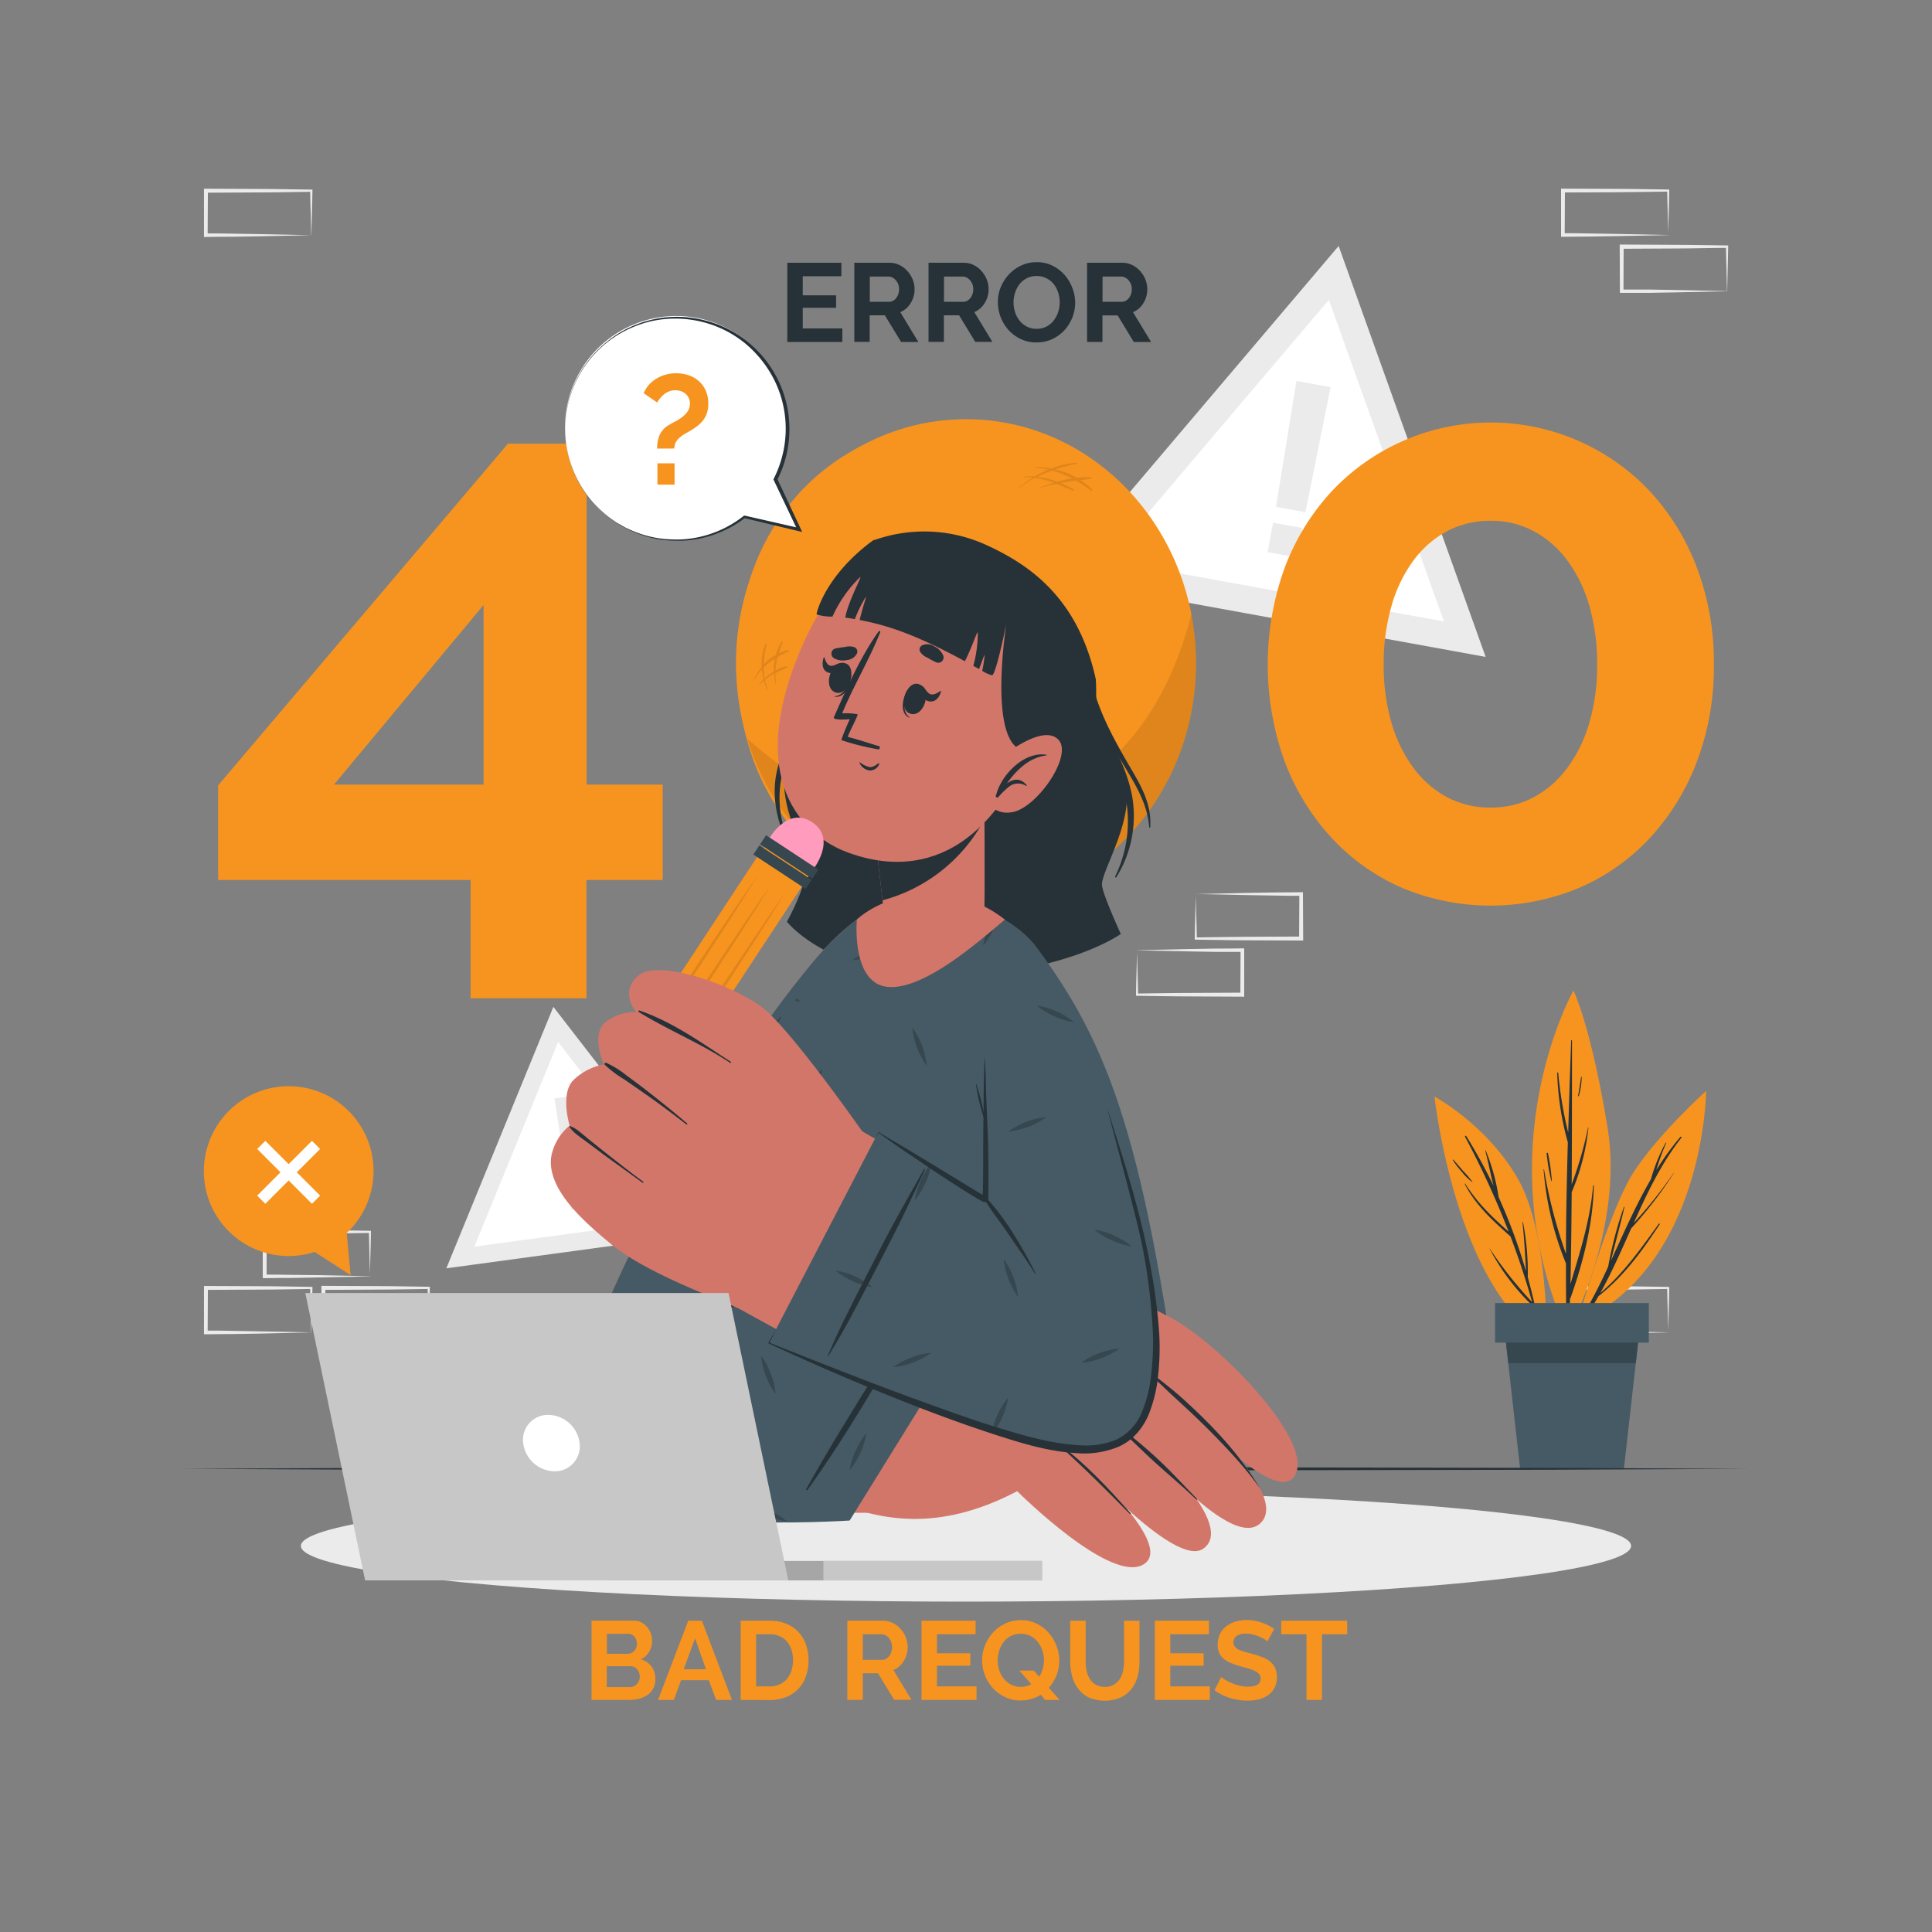 <svg xmlns="http://www.w3.org/2000/svg" viewBox="0 0 500 500"><rect x="0" y="0" width="500" height="500" fill="#808080" stroke="none"/><g id="freepik--background-complete--inject-77"><path d="M95.6,324.51c0-1.92-.11-3.82-.13-5.7l.28.28c-4.54.05-9.09.16-13.63.17l-13.63.06.51-.51,0,11.52-.46-.46c2.24,0,4.48,0,6.74.06L82,330l13.75.29Zm-13.36,6.1-6.86.12c-2.29,0-4.59,0-6.89.06H68v-.46L68,318.81v-.52h.52l13.63.07c4.54,0,9.09.11,13.63.17H96v.28c0,1.95-.09,3.9-.13,5.82l-.15,5.7Z" style="fill:#ebebeb"></path><path d="M80.4,339c-.05-1.92-.12-3.81-.14-5.7l.28.28c-4.54.06-9.08.17-13.63.17l-13.63.07.52-.52-.06,11.52-.46-.46c2.25,0,4.49,0,6.74.06l6.77.12,13.75.28ZM67,345.14l-6.86.11c-2.29.05-4.59,0-6.89.06h-.46v-.47l0-11.52v-.51h.52l13.63.06c4.55,0,9.09.12,13.63.17h.29v.27c0,2-.09,3.9-.13,5.82l-.15,5.7Z" style="fill:#ebebeb"></path><path d="M110.81,339c0-1.92-.12-3.81-.14-5.7l.29.28c-4.55.06-9.09.17-13.63.17l-13.63.07.51-.52-.06,11.52-.45-.46c2.24,0,4.48,0,6.73.06l6.78.12,13.75.28Zm-13.37,6.11-6.85.11c-2.29.05-4.6,0-6.89.06h-.46v-.47l-.06-11.52v-.51h.52l13.63.06c4.54,0,9.08.12,13.63.17h.28v.27c0,2-.09,3.9-.14,5.82l-.14,5.7Z" style="fill:#ebebeb"></path><path d="M431.6,339c-.05-1.92-.12-3.81-.14-5.7l.28.28c-4.54.06-9.08.17-13.63.17l-13.63.07.52-.52-.06,11.52-.46-.46c2.25,0,4.49,0,6.74.06l6.78.12,13.74.28Zm-13.37,6.11-6.85.11c-2.3.05-4.6,0-6.9.06H404v-.47L404,333.33v-.51h.51l13.63.06c4.55,0,9.09.12,13.63.17H432v.27c0,2-.09,3.9-.14,5.82l-.15,5.7Z" style="fill:#ebebeb"></path><path d="M431.6,55c-.05-1.92-.12-3.81-.14-5.7l.28.28c-4.54.05-9.08.16-13.63.17l-13.63.06.52-.51-.06,11.52-.46-.46c2.25,0,4.49,0,6.74.06l6.78.11,13.74.29Zm-13.37,6.11-6.85.11c-2.3.05-4.6,0-6.9.06H404v-.46L404,49.34v-.52h.51l13.63.06c4.55,0,9.09.12,13.63.17H432v.28c0,1.95-.09,3.9-.14,5.82l-.15,5.7Z" style="fill:#ebebeb"></path><path d="M446.81,69.56c-.05-1.91-.12-3.81-.14-5.69l.28.28c-4.54,0-9.09.16-13.63.16l-13.63.07.51-.51-.05,11.51-.46-.45c2.25,0,4.49,0,6.74,0l6.77.12,13.75.28Zm-13.37,6.11-6.86.12c-2.29,0-4.59,0-6.89,0h-.46v-.47l-.05-11.51v-.52h.52l13.63.07c4.54,0,9.09.11,13.63.16h.29v.28c0,1.95-.09,3.89-.13,5.82L447,75.38Z" style="fill:#ebebeb"></path><path d="M80.4,55.05c-.05-1.92-.12-3.81-.14-5.7l.28.28c-4.54.06-9.08.17-13.63.17l-13.63.07.52-.52-.06,11.52-.46-.46c2.25,0,4.49,0,6.74.06l6.77.11,13.75.29ZM67,61.16l-6.86.11c-2.29,0-4.59,0-6.89.06h-.46v-.46l0-11.52v-.51h.52l13.63.06c4.55,0,9.09.12,13.63.17h.29v.28c0,2-.09,3.9-.13,5.82l-.15,5.7Z" style="fill:#ebebeb"></path><path d="M294.4,251.72c.05,1.91.12,3.81.14,5.7l-.28-.29c4.54-.05,9.09-.16,13.63-.16l13.63-.07-.52.52.06-11.52.46.45c-2.25,0-4.49,0-6.74,0l-6.77-.12-13.75-.28Zm13.37-6.11,6.86-.12c2.29,0,4.59,0,6.89-.05H322v.47l0,11.52v.51h-.52l-13.63-.07c-4.54,0-9.09-.11-13.63-.16H294v-.27c0-2,.09-3.9.13-5.83l.15-5.69Z" style="fill:#ebebeb"></path><path d="M309.61,237.19c.05,1.92.12,3.81.14,5.7l-.28-.28c4.54-.05,9.08-.16,13.63-.17l13.63-.06-.52.51.06-11.52.46.46c-2.25,0-4.49,0-6.74-.06l-6.78-.11-13.74-.29ZM323,231.08l6.85-.11c2.29-.05,4.6,0,6.9-.06h.45v.46l.06,11.52v.52h-.51l-13.63-.06c-4.55,0-9.09-.12-13.63-.17h-.29v-.28c0-1.95.09-3.9.14-5.82l.15-5.7Z" style="fill:#ebebeb"></path><polygon points="346.44 63.66 273.36 149.78 384.49 170.01 346.44 63.66" style="fill:#ebebeb"></polygon><polygon points="343.91 77.6 286.7 145.01 373.69 160.84 343.91 77.6" style="fill:#fff"></polygon><polygon points="335.53 98.59 344.35 100.2 337.84 132.56 330.22 131.18 335.53 98.59" style="fill:#ebebeb"></polygon><rect x="328.72" y="135.88" width="7.74" height="7.74" transform="translate(30.4 -57.3) rotate(10.32)" style="fill:#ebebeb"></rect><polygon points="143.21 260.58 115.51 328.24 187.95 318.4 143.21 260.58" style="fill:#ebebeb"></polygon><polygon points="144.44 269.67 122.76 322.63 179.46 314.93 144.44 269.67" style="fill:#fff"></polygon><polygon points="143.5 284.27 149.24 283.49 151.73 304.71 146.76 305.39 143.5 284.27" style="fill:#ebebeb"></polygon><rect x="147.44" y="307.68" width="5.01" height="5.01" transform="translate(-40.38 23) rotate(-7.73)" style="fill:#ebebeb"></rect></g><g id="freepik--Shadow--inject-77"><ellipse cx="250" cy="400.08" rx="172.13" ry="14.42" style="fill:#ebebeb"></ellipse></g><g id="freepik--Plant--inject-77"><path d="M408.16,342.52s8.18-29.33,14.7-39.29,18.69-20.91,18.69-20.91S441.27,327.55,408.16,342.52Z" style="fill:#F7941F"></path><path d="M408.75,342a140,140,0,0,0,7.45-14.21,98.28,98.28,0,0,1,4.06-15.42c0-.1.16-.05.14.05-1.08,4.63-2.34,9.22-3.49,13.84,3.3-7.13,6.43-14.36,10.36-21.11a45.58,45.58,0,0,1,3.79-9.39c.05-.08.19,0,.15.05a59.33,59.33,0,0,0-2.55,7,69.37,69.37,0,0,1,6.21-8.57c.14-.17.43,0,.28.19-5.25,6.71-8.88,14.34-12.33,22.06a118.07,118.07,0,0,0,10.26-12.82,0,0,0,0,1,.07,0,105.41,105.41,0,0,1-11,14.24c-2.52,5.66-5,11.34-8,16.72,6-5.06,10.6-11.62,15.16-17.94a.14.14,0,0,1,.23.15c-4.57,6.94-9.29,13.48-15.86,18.61a72.4,72.4,0,0,1-4.38,6.86A.35.35,0,0,1,408.75,342Z" style="fill:#263238"></path><path d="M405.63,345.17s14.69-27.05,10.42-53.27-8.83-35.56-8.83-35.56S384.13,297.12,405.63,345.17Z" style="fill:#F7941F"></path><path d="M399.6,302.65a127.76,127.76,0,0,0,5.67,21.83c0-9.62.23-19.24.48-28.86A74.44,74.44,0,0,1,403,277.69c0-.18.26-.16.27,0a102.76,102.76,0,0,0,2.58,15.42q.33-11.91.77-23.81c0-.13.21-.13.21,0,0,12.4,0,24.8-.08,37.21A100.26,100.26,0,0,0,411,291.78s.09,0,.09,0a57.7,57.7,0,0,1-4.34,16.76c-.06,7.93-.14,15.86-.32,23.78,2.49-8.43,5.14-16.59,5.86-25.49a.1.1,0,0,1,.19,0c-.2,9.82-2.73,19.79-6,29a.67.67,0,0,1-.16.23c-.08,2.89-.16,5.79-.26,8.69a.32.32,0,0,1-.64,0c-.12-5.93-.16-11.86-.15-17.78a79.84,79.84,0,0,1-5.79-24.35C399.47,302.59,399.59,302.57,399.6,302.65Z" style="fill:#263238"></path><path d="M400.61,298.46a50.87,50.87,0,0,1,1,7.15c0,.08-.12.09-.14,0a50.16,50.16,0,0,1-1.2-7.12C400.26,298.32,400.57,298.28,400.61,298.46Z" style="fill:#263238"></path><path d="M409.2,278.69c0-.08.13-.05.14,0a18.28,18.28,0,0,1-.74,4.93.1.1,0,0,1-.2-.06C408.72,282,408.92,280.32,409.2,278.69Z" style="fill:#263238"></path><path d="M400.27,347.24s.6-28.24-7.5-42.27-21.53-21.18-21.53-21.18S376.66,333.55,400.27,347.24Z" style="fill:#F7941F"></path><path d="M385.51,323.09a105.26,105.26,0,0,0,11,13.89c-1.61-5.77-3.49-11.44-5.6-17-4.54-4-9.05-8.11-11.83-13.56a.07.07,0,1,1,.13-.07c3,4.82,7,8.68,11.22,12.39a219.83,219.83,0,0,0-11.28-24.55.18.18,0,0,1,.31-.18,134.23,134.23,0,0,1,7.07,12.89c-.76-3-1.37-6.11-2.14-9.1,0-.09.09-.12.13,0a51.49,51.49,0,0,1,3.32,12A143.81,143.81,0,0,1,394.93,329c-.21-4.24-.47-8.45-.91-12.67,0-.08.13-.1.14,0a68.56,68.56,0,0,1,1.23,14.22q1.75,6.31,2.94,12.76a.09.09,0,0,1-.18,0c-.44-1.79-.92-3.58-1.41-5.36,0,0-.06,0-.09,0a57.5,57.5,0,0,1-11.18-14.86S385.5,323.06,385.51,323.09Z" style="fill:#263238"></path><path d="M376.13,300.12c.9,1,1.73,2,2.6,3a23.18,23.18,0,0,1,2.33,2.73s0,.08-.06.06a13.83,13.83,0,0,1-2.69-2.66,21.84,21.84,0,0,1-2.31-3C376,300.14,376.07,300.05,376.13,300.12Z" style="fill:#263238"></path><path d="M424.34,343.79l-1,9-3.08,27.36H393.41l-3.08-27.36-1-9h35Z" style="fill:#455a64"></path><path d="M424.34,343.79l-1,9h-33l-1-9h35Z" style="fill:#37474f"></path><rect x="386.93" y="337.23" width="39.79" height="10.25" transform="translate(813.64 684.71) rotate(180)" style="fill:#455a64"></rect></g><g id="freepik--Table--inject-77"><polygon points="452.73 380.13 402.05 380.37 351.36 380.46 250 380.63 148.64 380.46 97.95 380.37 47.27 380.13 97.95 379.88 148.64 379.8 250 379.63 351.36 379.8 402.05 379.89 452.73 380.13" style="fill:#263238"></polygon></g><g id="freepik--Text--inject-77"><path d="M169.6,434.65a4.69,4.69,0,0,1-1.94,3.93,6.77,6.77,0,0,1-2.11,1,9.21,9.21,0,0,1-2.56.35h-9.9v-20.5h11a4.06,4.06,0,0,1,1.94.46,5,5,0,0,1,1.47,1.2,5.82,5.82,0,0,1,.94,1.67,5.7,5.7,0,0,1,.33,1.89,5.59,5.59,0,0,1-.75,2.82,4.61,4.61,0,0,1-2.2,1.95,5.18,5.18,0,0,1,2.79,1.86A5.39,5.39,0,0,1,169.6,434.65Zm-12.53-11.81V428h5.32a2.35,2.35,0,0,0,1.71-.69,2.52,2.52,0,0,0,.71-1.91,2.64,2.64,0,0,0-.65-1.87,2.12,2.12,0,0,0-1.6-.7Zm8.52,11.06a2.91,2.91,0,0,0-.19-1,2.8,2.8,0,0,0-.5-.88,2.26,2.26,0,0,0-.75-.59,2.05,2.05,0,0,0-1-.22h-6.12v5.4H163a2.7,2.7,0,0,0,1-.2,2.37,2.37,0,0,0,.82-.57,2.71,2.71,0,0,0,.75-1.89Z" style="fill:#F7941F"></path><path d="M178.12,419.44h3.52l7.8,20.5h-4.1l-1.91-5.11h-7.16l-1.87,5.11h-4.1ZM182.71,432,179.88,424,176.94,432Z" style="fill:#F7941F"></path><path d="M191.69,439.94v-20.5h7.45a11.07,11.07,0,0,1,4.4.81,8.78,8.78,0,0,1,5.07,5.44,12.28,12.28,0,0,1,.64,4,12,12,0,0,1-.71,4.23,8.9,8.9,0,0,1-2,3.23,9.05,9.05,0,0,1-3.19,2.08,11.26,11.26,0,0,1-4.17.74Zm13.54-10.28a8.77,8.77,0,0,0-.4-2.72,6.3,6.3,0,0,0-1.18-2.13,5.31,5.31,0,0,0-1.93-1.39,6.42,6.42,0,0,0-2.58-.49h-3.46v13.51h3.46a6.17,6.17,0,0,0,2.61-.52,5.34,5.34,0,0,0,1.91-1.42,6.42,6.42,0,0,0,1.17-2.16A8.55,8.55,0,0,0,205.23,429.66Z" style="fill:#F7941F"></path><path d="M219.29,439.94v-20.5h9.07A5.88,5.88,0,0,1,231,420a6.65,6.65,0,0,1,2.07,1.56,7.36,7.36,0,0,1,1.35,2.19,6.55,6.55,0,0,1,.49,2.47,6.87,6.87,0,0,1-1,3.63,5.75,5.75,0,0,1-2.7,2.35l4.68,7.71h-4.48l-4.18-6.87h-3.93v6.87Zm4-10.37h5a2,2,0,0,0,1-.26,2.52,2.52,0,0,0,.82-.71,3.27,3.27,0,0,0,.55-1.05,4.21,4.21,0,0,0,.2-1.3,3.83,3.83,0,0,0-.23-1.33,3.43,3.43,0,0,0-.62-1.05,2.71,2.71,0,0,0-.9-.69,2.2,2.2,0,0,0-1-.25h-4.82Z" style="fill:#F7941F"></path><path d="M252.73,436.44v3.5H238.49v-20.5h14v3.49h-10v4.94h8.63v3.23h-8.63v5.34Z" style="fill:#F7941F"></path><path d="M269.36,438.61a10.22,10.22,0,0,1-2.43,1.08,9.56,9.56,0,0,1-2.77.39,9.25,9.25,0,0,1-4.08-.89,10.28,10.28,0,0,1-3.15-2.34,10.73,10.73,0,0,1-2.76-7.16,10.31,10.31,0,0,1,.77-3.93,10.89,10.89,0,0,1,2.1-3.32,10.22,10.22,0,0,1,3.19-2.3,9.63,9.63,0,0,1,4-.85,9.06,9.06,0,0,1,4.05.91,10.07,10.07,0,0,1,3.14,2.39,11,11,0,0,1,2,3.34,10.64,10.64,0,0,1,.72,3.82,10.31,10.31,0,0,1-.71,3.81,10.54,10.54,0,0,1-2,3.23l2.8,3.15h-3.76Zm-5.17-2.05a5.26,5.26,0,0,0,1.46-.19,5.53,5.53,0,0,0,1.25-.5l-3.11-3.53h3.75l1.42,1.59a8,8,0,0,0,.79-6.81,7.18,7.18,0,0,0-1.19-2.2,5.93,5.93,0,0,0-1.87-1.53,5.83,5.83,0,0,0-5.07,0,5.62,5.62,0,0,0-1.88,1.57,7.24,7.24,0,0,0-1.14,2.21,8.23,8.23,0,0,0,0,5.07,6.77,6.77,0,0,0,1.17,2.19,5.67,5.67,0,0,0,1.87,1.53A5.39,5.39,0,0,0,264.19,436.56Z" style="fill:#F7941F"></path><path d="M285.88,436.56a4.54,4.54,0,0,0,2.38-.58,4.66,4.66,0,0,0,1.56-1.5,6.22,6.22,0,0,0,.83-2.12,11.83,11.83,0,0,0,.25-2.47V419.44h4v10.45a14.87,14.87,0,0,1-.5,4,9.13,9.13,0,0,1-1.59,3.23,7.61,7.61,0,0,1-2.79,2.19,10.64,10.64,0,0,1-8.24,0A7.85,7.85,0,0,1,279,437a8.9,8.9,0,0,1-1.55-3.25,15.19,15.19,0,0,1-.48-3.84V419.44h4v10.45a12.7,12.7,0,0,0,.24,2.5,6.45,6.45,0,0,0,.84,2.12,4.6,4.6,0,0,0,1.55,1.49A4.55,4.55,0,0,0,285.88,436.56Z" style="fill:#F7941F"></path><path d="M313.1,436.44v3.5H298.87v-20.5h14v3.49h-10v4.94h8.63v3.23h-8.63v5.34Z" style="fill:#F7941F"></path><path d="M328,424.81a4.21,4.21,0,0,0-.74-.55,8.62,8.62,0,0,0-1.3-.68,10.77,10.77,0,0,0-1.66-.56,6.91,6.91,0,0,0-1.81-.23,4.13,4.13,0,0,0-2.46.6,2,2,0,0,0-.81,1.71,1.7,1.7,0,0,0,.31,1,2.64,2.64,0,0,0,.88.74,7.17,7.17,0,0,0,1.46.57c.58.18,1.26.36,2,.55q1.5.4,2.73.87a7.5,7.5,0,0,1,2.08,1.15,4.87,4.87,0,0,1,1.31,1.66,5.51,5.51,0,0,1,.46,2.39,5.86,5.86,0,0,1-.62,2.81,5.17,5.17,0,0,1-1.67,1.89,7.24,7.24,0,0,1-2.43,1.06,12.2,12.2,0,0,1-2.87.33,15.47,15.47,0,0,1-4.56-.69,14.19,14.19,0,0,1-4-2l1.76-3.43a5.36,5.36,0,0,0,.94.68,15.55,15.55,0,0,0,1.6.83,12,12,0,0,0,2.05.71,9.37,9.37,0,0,0,2.31.29c2.19,0,3.29-.7,3.29-2.11a1.75,1.75,0,0,0-.38-1.13,3.24,3.24,0,0,0-1.06-.8,10.23,10.23,0,0,0-1.68-.64l-2.19-.63a18,18,0,0,1-2.56-.89,6.58,6.58,0,0,1-1.8-1.12,4.08,4.08,0,0,1-1.09-1.5,5.24,5.24,0,0,1-.36-2,6.44,6.44,0,0,1,.58-2.77,5.57,5.57,0,0,1,1.6-2,7.37,7.37,0,0,1,2.38-1.23,9.86,9.86,0,0,1,2.92-.42,11.45,11.45,0,0,1,4,.68,14.9,14.9,0,0,1,3.17,1.6Z" style="fill:#F7941F"></path><path d="M348.67,422.93h-6.55v17h-4v-17h-6.55v-3.49h17.06Z" style="fill:#F7941F"></path></g><g id="freepik--400-error--inject-77"><path d="M121.79,258.36V227.73H56.45V203.26l75-88.43h20.36v88.22h19.69v24.68H151.77v30.63ZM86.43,203.05h38.71V156.58Z" style="fill:#F7941F"></path><path d="M306.16,172a69.32,69.32,0,0,1-4.36,25,60.5,60.5,0,0,1-12.08,19.74,54.32,54.32,0,0,1-18.35,13,59.39,59.39,0,0,1-46,0,54.47,54.47,0,0,1-18.24-13A60.33,60.33,0,0,1,195.07,197a73.61,73.61,0,0,1,0-50,60.54,60.54,0,0,1,12.08-19.74,56.54,56.54,0,0,1,82.57,0A60.71,60.71,0,0,1,301.8,147,69.41,69.41,0,0,1,306.16,172ZM276,172a53.77,53.77,0,0,0-2-15.11,36.67,36.67,0,0,0-5.7-11.83,26.27,26.27,0,0,0-8.73-7.61,23.29,23.29,0,0,0-11.08-2.67,23.77,23.77,0,0,0-11.3,2.67,26.34,26.34,0,0,0-8.72,7.61,36.69,36.69,0,0,0-5.71,11.83,53.78,53.78,0,0,0-2,15.11,52.72,52.72,0,0,0,2,15,36.9,36.9,0,0,0,5.71,11.72,26.23,26.23,0,0,0,8.72,7.61,23.77,23.77,0,0,0,11.3,2.67,23.29,23.29,0,0,0,11.08-2.67,26.16,26.16,0,0,0,8.73-7.61,36.89,36.89,0,0,0,5.7-11.72A52.71,52.71,0,0,0,276,172Z" style="fill:#F7941F"></path><path d="M443.55,172a69.32,69.32,0,0,1-4.36,25,60.35,60.35,0,0,1-12.09,19.74,54.18,54.18,0,0,1-18.34,13,59.42,59.42,0,0,1-46,0,54.43,54.43,0,0,1-18.23-13A60.35,60.35,0,0,1,332.45,197a73.77,73.77,0,0,1,0-50,60.56,60.56,0,0,1,12.09-19.74,56.52,56.52,0,0,1,82.56,0A60.56,60.56,0,0,1,439.19,147,69.41,69.41,0,0,1,443.55,172Zm-30.21,0a53.78,53.78,0,0,0-2-15.11,36.69,36.69,0,0,0-5.71-11.83,26.34,26.34,0,0,0-8.72-7.61,23.29,23.29,0,0,0-11.08-2.67,23.74,23.74,0,0,0-11.3,2.67,26.37,26.37,0,0,0-8.73,7.61,36.67,36.67,0,0,0-5.7,11.83,53.77,53.77,0,0,0-2,15.11,52.71,52.71,0,0,0,2,15,36.89,36.89,0,0,0,5.7,11.72,26.26,26.26,0,0,0,8.73,7.61,23.74,23.74,0,0,0,11.3,2.67,23.29,23.29,0,0,0,11.08-2.67,26.23,26.23,0,0,0,8.72-7.61A36.9,36.9,0,0,0,411.33,187,52.72,52.72,0,0,0,413.34,172Z" style="fill:#F7941F"></path><path d="M218,85v3.5H203.75V68h14v3.49h-10v4.94h8.63v3.23h-8.63V85Z" style="fill:#263238"></path><path d="M221.1,88.48V68h9.06a5.76,5.76,0,0,1,2.62.59,6.61,6.61,0,0,1,2.06,1.56,7.27,7.27,0,0,1,1.36,2.19,6.55,6.55,0,0,1,.49,2.47,6.73,6.73,0,0,1-1,3.62,5.73,5.73,0,0,1-2.7,2.36l4.68,7.71H233.2L229,81.6h-3.93v6.88Zm4-10.37h5a2.12,2.12,0,0,0,1-.26,2.66,2.66,0,0,0,.83-.71,3.47,3.47,0,0,0,.54-1,4,4,0,0,0,.21-1.3,3.83,3.83,0,0,0-.23-1.33,3.67,3.67,0,0,0-.63-1,2.85,2.85,0,0,0-.89-.7,2.39,2.39,0,0,0-1-.24h-4.82Z" style="fill:#263238"></path><path d="M240.3,88.48V68h9.06a5.76,5.76,0,0,1,2.62.59A6.61,6.61,0,0,1,254,70.13a7.27,7.27,0,0,1,1.36,2.19,6.55,6.55,0,0,1,.49,2.47,6.73,6.73,0,0,1-1,3.62,5.73,5.73,0,0,1-2.7,2.36l4.68,7.71H252.4l-4.19-6.88h-3.93v6.88Zm4-10.37h5a2.12,2.12,0,0,0,1-.26,2.66,2.66,0,0,0,.83-.71,3.47,3.47,0,0,0,.54-1,4,4,0,0,0,.21-1.3,3.83,3.83,0,0,0-.23-1.33,3.64,3.64,0,0,0-.62-1,2.88,2.88,0,0,0-.9-.7,2.39,2.39,0,0,0-1-.24h-4.82Z" style="fill:#263238"></path><path d="M268.25,88.62a9.29,9.29,0,0,1-4.09-.88A10.2,10.2,0,0,1,261,85.4a10.84,10.84,0,0,1-2.75-7.17A10.3,10.3,0,0,1,259,74.3,10.92,10.92,0,0,1,261.13,71a10.22,10.22,0,0,1,3.19-2.3,9.43,9.43,0,0,1,4-.85,8.94,8.94,0,0,1,4.06.91,10.15,10.15,0,0,1,3.13,2.38,10.86,10.86,0,0,1,2,3.35,10.46,10.46,0,0,1,0,7.73,11,11,0,0,1-2.08,3.29,10.16,10.16,0,0,1-3.18,2.28A9.43,9.43,0,0,1,268.25,88.62ZM262.3,78.23a8.16,8.16,0,0,0,.4,2.56,6.93,6.93,0,0,0,1.17,2.2,6,6,0,0,0,1.88,1.53,5.45,5.45,0,0,0,2.53.58,5.39,5.39,0,0,0,2.55-.59,5.86,5.86,0,0,0,1.88-1.58,7,7,0,0,0,1.15-2.21,8.19,8.19,0,0,0,.39-2.49,7.91,7.91,0,0,0-.42-2.57,7,7,0,0,0-1.18-2.2A5.65,5.65,0,0,0,270.77,72a5.37,5.37,0,0,0-2.49-.57,5.47,5.47,0,0,0-2.57.59,5.84,5.84,0,0,0-1.88,1.56,7.08,7.08,0,0,0-1.14,2.2A8.21,8.21,0,0,0,262.3,78.23Z" style="fill:#263238"></path><path d="M281.33,88.48V68h9.06a5.76,5.76,0,0,1,2.62.59,6.73,6.73,0,0,1,2.06,1.56,7.27,7.27,0,0,1,1.36,2.19,6.81,6.81,0,0,1-.51,6.09,5.73,5.73,0,0,1-2.7,2.36l4.68,7.71h-4.48l-4.18-6.88h-3.93v6.88Zm4-10.37h5a2.15,2.15,0,0,0,1-.26,2.52,2.52,0,0,0,.82-.71,3.28,3.28,0,0,0,.55-1,4,4,0,0,0,.21-1.3,3.61,3.61,0,0,0-.24-1.33,3.43,3.43,0,0,0-.62-1,2.85,2.85,0,0,0-.89-.7,2.39,2.39,0,0,0-1-.24h-4.82Z" style="fill:#263238"></path></g><g id="freepik--Character--inject-77"><ellipse cx="250" cy="171.64" rx="59.53" ry="63.15" style="fill:#F7941F"></ellipse><path d="M309.53,171.64c0,34.88-26.65,63.15-59.53,63.15-26.46,0-48.87-18.31-56.62-43.63,12.41,11,36.63,27.51,64.26,20.93,30.52-7.27,44.66-29.28,50.68-53.18A67.43,67.43,0,0,1,309.53,171.64Z" style="opacity:0.1"></path><path d="M282.65,126.69a18.87,18.87,0,0,0-3-2.42l2.69-.36c.21,0,.14-.34,0-.35a19.13,19.13,0,0,0-3.71.07,20.26,20.26,0,0,0-5.51-2.16,46.2,46.2,0,0,1,5.45-1.38c.19,0,.15-.35-.05-.34a22,22,0,0,0-6.44,1.48,23.09,23.09,0,0,0-4.07-.39c-.11,0-.1.16,0,.17a24.55,24.55,0,0,1,3.29.53,29,29,0,0,0-3.52,1.78,15.23,15.23,0,0,0-2.78.06c-.1,0-.1.16,0,.15a14.49,14.49,0,0,1,2.29.08,32,32,0,0,0-3.54,2.54c-.08.06,0,.17.1.11a26.94,26.94,0,0,1,4-2.59,22,22,0,0,1,4.86,1.27c-1.32.42-2.63.89-3.91,1.39-.09,0-.05.17,0,.13a31.8,31.8,0,0,1,4.61-1.25c1.41.55,2.81,1.17,4.24,1.76.21.09.35-.26.15-.36a32.1,32.1,0,0,0-3.28-1.61c1.33-.23,2.66-.41,4-.58a32.85,32.85,0,0,1,3.8,2.56C282.56,127.14,282.84,126.88,282.65,126.69Zm-9-2a20.51,20.51,0,0,0-5.2-1.28,31.08,31.08,0,0,1,3.82-1.59,25.68,25.68,0,0,1,5.16,2A32.32,32.32,0,0,0,273.65,124.64Z" style="opacity:0.1"></path><path d="M204.13,168.55c.2-.09.05-.35-.14-.32a9,9,0,0,0-2.41.79,26.06,26.06,0,0,1,1-2.68.22.22,0,0,0-.37-.22,13,13,0,0,0-1.44,3.33,13.19,13.19,0,0,0-3.08,2.51,23.32,23.32,0,0,1,.73-5.08.2.2,0,0,0-.38-.11,13.61,13.61,0,0,0-.92,5.87,14.83,14.83,0,0,0-2,3.16c0,.09.08.17.13.08a13.88,13.88,0,0,1,1.93-2.66,17.77,17.77,0,0,0,.45,2.59c-.38.35-.75.7-1.08,1.05-.1.09.05.24.15.15.33-.31.68-.58,1-.86a17.35,17.35,0,0,0,.9,2.5c0,.09.19,0,.16-.07a17.39,17.39,0,0,1-.77-2.67,19.35,19.35,0,0,1,2.19-1.51l.14-.06a19,19,0,0,0,.34,2.55c0,.1.18.05.16,0a15.19,15.19,0,0,1-.12-2.69c1-.51,2-.93,3-1.47.19-.11.05-.36-.14-.33a9.35,9.35,0,0,0-2.86,1.12,18.84,18.84,0,0,1,.58-3.49C202.19,169.48,203.13,169,204.13,168.55Zm-6.21,7a16.83,16.83,0,0,1-.27-2.82,16.1,16.1,0,0,1,2.87-2.25,14.43,14.43,0,0,0-.24,3.29A16.58,16.58,0,0,0,197.92,175.53Z" style="opacity:0.1"></path><path d="M226,143.41c-10.44,7.11-15.61,16.37-15,26.7s-7.11,18.56-8,29.82,5.74,19.24,5.74,24.38-5.08,14.21-5.08,14.21,11.08,14.47,41.56,14,44.84-10.81,44.84-10.81-4.41-9.61-4.86-12.49,6.24-13.42,6.43-22.45-7.92-21.21-7.94-25.69.94-29.95-18.42-39.32A40.9,40.9,0,0,0,226,143.41Z" style="fill:#263238"></path><path d="M214.28,175.17c.2-.45-.33-1-.68-.56A68.32,68.32,0,0,0,201.46,198c-2.35,8.09-.17,15.83,3.68,22.9.11.2.39,0,.29-.18-4.16-8.28-5-16.36-1.5-25.1C206.8,188.4,211.05,182.11,214.28,175.17Z" style="fill:#263238"></path><path d="M293.09,206.6c-1.38-8.43-6.58-16.77-10.41-24.1a.38.38,0,0,0-.68.31c2.37,7.06,6.38,13.43,8.55,20.55a32.25,32.25,0,0,1-1.95,23.45c-.11.23.19.42.32.2A30,30,0,0,0,293.09,206.6Z" style="fill:#263238"></path><path d="M291.57,197c-3.92-6.8-7.85-14.15-9.34-22.1,0-.18-.28-.09-.25.09a62.45,62.45,0,0,0,6.22,18.47c3.46,6.59,8.63,12.71,9.21,20.58a.14.14,0,1,0,.27,0C298.1,207.41,294.68,202.4,291.57,197Z" style="fill:#263238"></path><path d="M211.76,247.36c-33.58,39.08-73.69,119.18-64.15,134.21,10.62,16.73,59.09-38.93,57.35-41.39-1.48-2.08,13.78-49.85,24.85-84.78S220.07,237.7,211.76,247.36Z" style="fill:#d3766a"></path><path d="M211.76,247.36c-33.58,39.08-73.69,119.18-64.15,134.21,10.62,16.73,59.09-38.93,57.35-41.39-1.48-2.08,13.78-49.85,24.85-84.78S220.07,237.7,211.76,247.36Z" style="fill:#455a64"></path><path d="M179.68,377.35,185.52,340s-13.78-24.06-5.78-41.33c4-8.74,31.71-51.48,46.61-62.3,14-10.15,35.33-.17,41.84,8.66,18.73,25.39,28.43,49.48,38.89,132.35Z" style="fill:#455a64"></path><path d="M257.63,236.62a23.25,23.25,0,0,0-1.65,3,19,19,0,0,0-1.53,5.09,18.84,18.84,0,0,0,2.79-4.52,25.24,25.24,0,0,0,1.15-3.19Zm-19.35,68.92a18.49,18.49,0,0,0-1.54,5.08,18.53,18.53,0,0,0,2.79-4.52,18.89,18.89,0,0,0,1.53-5.09A18.66,18.66,0,0,0,238.28,305.54Zm-16.81,69.89c-.27.63-.53,1.27-.76,1.92h1.35c.24-.45.46-.9.67-1.36a18.78,18.78,0,0,0,1.53-5.09A19.09,19.09,0,0,0,221.47,375.43Zm70.67-81.09c0,.05,0,.09,0,.14l0-.05A.29.29,0,0,0,292.14,294.34Zm-34,71.84a18.89,18.89,0,0,0-1.53,5.09,20.41,20.41,0,0,0,4.32-9.61A18.84,18.84,0,0,0,258.14,366.18Zm-71.67-33.29a18.82,18.82,0,0,0-1.53,5.08,20.41,20.41,0,0,0,4.32-9.61A19.09,19.09,0,0,0,186.47,332.89ZM210,281.09a18.45,18.45,0,0,0-1.54,5.09,18.28,18.28,0,0,0,2.79-4.53,18.47,18.47,0,0,0,1.53-5.08A18.8,18.8,0,0,0,210,281.09Zm63.49-19.33a18.82,18.82,0,0,0-5.08-1.53,18.53,18.53,0,0,0,4.52,2.79,18.89,18.89,0,0,0,5.09,1.53A19.09,19.09,0,0,0,273.48,261.76Zm14.89,58a18.13,18.13,0,0,0-5.08-1.53,18.49,18.49,0,0,0,4.52,2.78,18.9,18.9,0,0,0,5.09,1.54A18.77,18.77,0,0,0,288.37,319.8Zm-82.19-61.38-.45.6a13.94,13.94,0,0,0,1.59.3Q206.77,258.84,206.18,258.42Zm15.15,72a18.43,18.43,0,0,0-5.09-1.53,18.73,18.73,0,0,0,4.53,2.78,18.45,18.45,0,0,0,5.09,1.54A19.09,19.09,0,0,0,221.33,330.38Zm17.28-59.74a18.63,18.63,0,0,0-2.52-4.68,20.59,20.59,0,0,0,3.74,9.85A18.51,18.51,0,0,0,238.61,270.64Zm23.64,59.91a18.28,18.28,0,0,0-2.51-4.68,20.59,20.59,0,0,0,3.74,9.85A18.26,18.26,0,0,0,262.25,330.55Zm-78.53-39.09c-.23.4-.47.8-.7,1.18a13.36,13.36,0,0,0,1.27,2A14.75,14.75,0,0,0,183.72,291.46Zm15.76,64.08a18.63,18.63,0,0,0-2.52-4.68,19,19,0,0,0,1.23,5.17,18.63,18.63,0,0,0,2.52,4.68A18.6,18.6,0,0,0,199.48,355.54ZM225.27,246a18.92,18.92,0,0,0-4.68,2.51,18.69,18.69,0,0,0,5.17-1.23,18.28,18.28,0,0,0,4.68-2.51A18.52,18.52,0,0,0,225.27,246Zm59.21,104.26a18.92,18.92,0,0,0-4.68,2.51A18.6,18.6,0,0,0,285,351.5a18.28,18.28,0,0,0,4.68-2.51A18.6,18.6,0,0,0,284.48,350.22ZM202.81,309a18.92,18.92,0,0,0-4.68,2.51,19,19,0,0,0,5.17-1.22,18.63,18.63,0,0,0,4.68-2.52A18.6,18.6,0,0,0,202.81,309Zm33,42.38a18.92,18.92,0,0,0-4.68,2.51,20.59,20.59,0,0,0,9.85-3.74A18.6,18.6,0,0,0,235.85,351.35Zm-55.43,21.29-.25,1.55.09,0a18.92,18.92,0,0,0,4.68-2.51A17.44,17.44,0,0,0,180.42,372.64Zm85.25-82.32a18.63,18.63,0,0,0-4.68,2.52,20.59,20.59,0,0,0,9.85-3.74A18.59,18.59,0,0,0,265.67,290.32Z" style="fill:#37474f"></path><path d="M202,263.2Q197.77,269,193.73,275c.74-1.55,1.48-3.09,2.2-4.64a.1.1,0,0,0-.17-.09c-1,1.94-1.92,3.91-2.82,5.89q-5.41,8-10.49,16.24a42.59,42.59,0,0,0-3.72,7.27,32.49,32.49,0,0,0-1.83,7.73,41.19,41.19,0,0,0-.12,7.93,55.3,55.3,0,0,0,1.15,8.09,51.77,51.77,0,0,0,2.85,8.84c.6,1.39,1.23,2.77,1.92,4.13s1.91,3.75,1.89,3.85c-.26,1.39-.52,2.37-.69,3.54l-.54,3.59q-.54,3.58-1.06,7.18c-.7,4.75-1.3,9.5-1.89,14.26-.34,2.74-.52,5.5-.9,8.22,0,.11.15.16.17,0,.39-2.37,1-4.72,1.41-7.08s.87-4.75,1.32-7.12c.9-4.79,1.6-9.62,2.35-14.43.21-1.34.42-2.67.62-4a25.6,25.6,0,0,0,.51-4.44s-4.26-8.77-5.92-14.91a52.45,52.45,0,0,1-1.7-7.92,41.49,41.49,0,0,1-.09-7.88,34.37,34.37,0,0,1,1.51-7.72A40,40,0,0,1,183,294.2c2.78-4.95,5.74-9.8,8.74-14.62,3.41-5.47,6.85-10.91,10.37-16.3C202.21,263.19,202.07,263.11,202,263.2Z" style="fill:#263238"></path><path d="M228.39,335.3a118.91,118.91,0,0,0-17.74,2.18c-2.9.61-5.75,1.36-8.61,2.17-1.42.41-2.84.76-4.28,1.11a18.64,18.64,0,0,1-4.58.67.11.11,0,0,0,0,.22,32,32,0,0,0,4.38.09,31.49,31.49,0,0,0,4.2-.61c2.94-.6,5.86-1.34,8.81-2,5.93-1.27,11.86-2.54,17.88-3.38C228.72,335.75,228.67,335.28,228.39,335.3Z" style="fill:#263238"></path><path d="M242.85,341.16a129.24,129.24,0,0,0-14.7-1.31c-2.46-.07-4.91,0-7.37.13-1.17.07-2.34.16-3.51.26s-2.57.39-3.86.48c-.13,0-.14.22,0,.22,1.22-.05,2.45.1,3.67.12l3.68.05c2.45,0,4.9.11,7.36.13,4.91,0,9.81.12,14.72.32C243.1,341.57,243.1,341.19,242.85,341.16Z" style="fill:#263238"></path><path d="M148.4,383.23c10.17,9.93,32.37,8,88.72,8.32,7.8.05,22.93-54.89,14.61-55.37-10.49-.6-51.31-.67-54.29-.29C172.25,339,141.5,376.5,148.4,383.23Z" style="fill:#d3766a"></path><path d="M232.83,337.29s21.8-6.44,34.29-6.28c16.74.22,31.1,7.29,36.94,10.62,12.19,6.95,36.86,32.18,30.84,40.55-5.46,7.58-29.37-19.48-29.37-19.48s28.93,23.57,20.68,31.49S292,369.11,292,369.11s29.18,24.88,19.39,31.7c-7.41,5.16-32.61-23.4-32.61-23.4S303.71,399,296.33,404.6c-8.16,6.22-33.08-18.68-33.08-18.68-21.18,11.14-36.08,6.89-46.21,3.26C214.59,388.3,232.83,337.29,232.83,337.29Z" style="fill:#d3766a"></path><path d="M296,353.91c3.5,2.64,7.06,5.3,10.31,8.25s6.41,6,9.37,9.24c7.27,7.94,10.57,14.05,10.33,13.7-5.81-8.4-17.28-19.13-20.54-22.08s-6.34-6-9.58-9C295.84,354,296,353.84,296,353.91Z" style="fill:#263238"></path><path d="M285.19,365.46c4.32,3.57,8.74,7,12.9,10.72s7.75,7.66,11.63,11.68c.3.31,0,.37-.28.07-4-3.86-8.06-7.12-12.14-10.94s-8-7.79-12.21-11.44C285,365.5,285.12,365.4,285.19,365.46Z" style="fill:#263238"></path><path d="M274.09,373.69c6.88,5.12,12.81,11.51,18.48,17.91.28.32-.07.35-.38,0-6-6.07-10.72-10.88-18.28-17.72C273.79,373.83,273.94,373.58,274.09,373.69Z" style="fill:#263238"></path><path d="M258.77,330.8l-38.88,62.71s-62.76,4.15-72.14-11.25,34.68-45.72,49.6-46.45S258.77,330.8,258.77,330.8Z" style="fill:#455a64"></path><path d="M179.77,372.87a18.63,18.63,0,0,0-4.68,2.52,20.59,20.59,0,0,0,9.85-3.74A18.59,18.59,0,0,0,179.77,372.87Zm56.08-21.52a18.92,18.92,0,0,0-4.68,2.51,20.59,20.59,0,0,0,9.85-3.74A18.6,18.6,0,0,0,235.85,351.35Zm-36.37,4.19a18.63,18.63,0,0,0-2.52-4.68,19,19,0,0,0,1.23,5.17,18.63,18.63,0,0,0,2.52,4.68A18.6,18.6,0,0,0,199.48,355.54Zm-34.89-1.92c-.1-.26-.21-.51-.32-.76-.37.29-.73.59-1.09.89l.12.35a18.69,18.69,0,0,0,2.52,4.69A18.52,18.52,0,0,0,164.59,353.62Zm34.49,37.31a18.66,18.66,0,0,0-5.09-1.54,18.53,18.53,0,0,0,4.52,2.79,19,19,0,0,0,5.09,1.53A18.49,18.49,0,0,0,199.08,390.93Zm-44-9.68a18.45,18.45,0,0,0-5.09-1.54,18.28,18.28,0,0,0,4.53,2.79,18.47,18.47,0,0,0,5.08,1.53A18.8,18.8,0,0,0,155.13,381.25Zm66.34-5.82a18.78,18.78,0,0,0-1.53,5.09,20.51,20.51,0,0,0,4.32-9.62A19.09,19.09,0,0,0,221.47,375.43Z" style="fill:#37474f"></path><path d="M174.37,346.17c3.24-2.93,12.6-10.11,23-10.36.11,0,.14.16,0,.18-8.35,1.4-19.53,7.73-22.9,10.31A.09.09,0,0,1,174.37,346.17Z" style="fill:#263238"></path><path d="M209,385.57c15.31-21.38,28.15-46.18,30.69-50.34.12-.2-.21-.37-.32-.16-2.28,4.21-20,30.95-30.72,50.32C208.52,385.61,208.85,385.77,209,385.57Z" style="fill:#263238"></path><path d="M254.68,236.76c-.8,2.33-16.63,19.42-27.13,16.06-7.38-2.37,1-18.61,1-18.61l-2.58-22,28.72-14.32S255,235.78,254.68,236.76Z" style="fill:#d3766a"></path><path d="M254.75,212.05A42.14,42.14,0,0,1,228.4,233L226,212.23l28.73-14.32S254.72,204.3,254.75,212.05Z" style="fill:#263238"></path><path d="M205.44,172.56c-12.49,34,6.49,45.35,13.83,48,6.66,2.44,29.67,9.89,45.6-22.67s4.05-49.13-10.9-55.5S217.92,138.53,205.44,172.56Z" style="fill:#d3766a"></path><path d="M216.19,167.83a22.83,22.83,0,0,1,2.48-.38,4.06,4.06,0,0,1,2.6.1,1.29,1.29,0,0,1,.55,1.47,3.2,3.2,0,0,1-2.69,1.81,4.66,4.66,0,0,1-3.35-.52A1.38,1.38,0,0,1,216.19,167.83Z" style="fill:#263238"></path><path d="M242.27,171.41a22.09,22.09,0,0,1-2.2-1.18,4.05,4.05,0,0,1-2-1.64,1.28,1.28,0,0,1,.44-1.51,3.2,3.2,0,0,1,3.24.17,4.72,4.72,0,0,1,2.36,2.42A1.38,1.38,0,0,1,242.27,171.41Z" style="fill:#263238"></path><path d="M234.72,178.74c0-.08.15.17.11.27-.82,2.33-1.37,5.13.5,6.59.06.05,0,.16-.06.13C232.79,184.53,233.56,180.82,234.72,178.74Z" style="fill:#263238"></path><path d="M237.6,177c3.88.92,1.75,8.6-1.84,7.75S234.35,176.19,237.6,177Z" style="fill:#263238"></path><path d="M239,177.78c.55.62,1,1.57,1.78,1.87s1.84-.26,2.66-.86c.09-.06.14,0,.11.12-.38,1.48-1.37,2.84-3,2.62-1.49-.2-2.16-1.79-2.12-3.37C238.43,177.87,238.78,177.53,239,177.78Z" style="fill:#263238"></path><path d="M220.32,174.75c0-.1-.22.06-.24.16-.57,2.4-1.62,5.06-4,5.27-.07,0-.09.13,0,.14C218.81,180.66,220.17,177.11,220.32,174.75Z" style="fill:#263238"></path><path d="M218.86,171.68c-3.76-1.32-6.12,6.3-2.64,7.52S222,172.79,218.86,171.68Z" style="fill:#263238"></path><path d="M217.11,171.69c-.72.22-1.55.77-2.28.59s-1.21-1.22-1.5-2.17c0-.1-.11-.05-.14,0-.49,1.45-.48,3.11.83,3.83s2.52-.31,3.32-1.65C217.48,172.08,217.41,171.6,217.11,171.69Z" style="fill:#263238"></path><path d="M227.36,197.56c-.71.43-1.46,1.07-2.35.95a6.45,6.45,0,0,1-2.45-1.2.09.09,0,0,0-.13.1,3.31,3.31,0,0,0,2.75,2,2.63,2.63,0,0,0,2.38-1.7C227.63,197.59,227.46,197.49,227.36,197.56Z" style="fill:#263238"></path><path d="M219.92,186.12s-1.7,3.74-2.18,5.42a63.5,63.5,0,0,0,9.69,2.41c.2,0,.37-.74.19-.79-4.67-1.45-5.57-1.75-8.2-2.46,0-.5,2.79-5.74,2.53-5.84a15,15,0,0,0-4-.23c2.95-7.18,7-13.82,9.85-21,.1-.26-.26-.45-.4-.24-4.76,6.67-8.34,14.85-11.57,22.18C215.37,186.47,219.17,186.21,219.92,186.12Z" style="fill:#263238"></path><path d="M264.65,194.22c-8.54-2.36-4.72-29.41-4.22-32.73-.42,2.07-2.72,13-3.66,13.28a8.57,8.57,0,0,1-2.58-1.16h0a26.8,26.8,0,0,0,.62-4c.07-.62-.54,1.26-1.43,3.53-.46-.25-1-.54-1.49-.82a32,32,0,0,0,1.16-8.48c0-1.09-1.39,3.48-3.34,7.29-5.56-3-13.63-7.18-21.59-9.36-2.12-.59-4-1-5.64-1.32.75-3.22,1.94-6.56,1.53-5.88a32.56,32.56,0,0,0-2.77,5.66c-.9-.16-1.74-.3-2.49-.4.86-4.6,4.75-11.33,3.76-10.39a33,33,0,0,0-7.06,10.13,13,13,0,0,1-4.13-.56c.19-1.49,2.93-10.35,14.09-18.77,13.69-10.33,38.29-6.94,46.66,11.56,0,0,8.41,8.88,7.48,19.73S269.58,195.58,264.65,194.22Z" style="fill:#263238"></path><path d="M259,196.1s10.6-8.85,14.81-4.78-5.82,18.34-12.22,18.92a6.13,6.13,0,0,1-7.06-5.33Z" style="fill:#d3766a"></path><path d="M270.83,195.34c.09,0,.07.15,0,.16-4.52.55-7.7,3.75-10.26,7.26,1.62-1.18,3.49-1.56,5.12.43.09.11-.06.25-.16.19a3.78,3.78,0,0,0-4.35.18,19,19,0,0,0-2.8,2.72c-.29.32-.9-.06-.64-.44a.24.24,0,0,1,.06-.08C259.08,200.53,265.1,194.35,270.83,195.34Z" style="fill:#263238"></path><path d="M226,139.87a38.64,38.64,0,0,1,29.38,1.23c11.78,5.39,24.48,14.49,28.65,36.82,0,0,5.3-24.88-12.56-37.4C249,124.8,230.75,134.81,226,139.87Z" style="fill:#F7941F"></path><path d="M198.79,217.45s4.8-9,11.38-4.66.22,12.29.22,12.29Z" style="fill:#ff9cbd"></path><rect x="178.21" y="215.04" width="13.88" height="71.56" transform="translate(168.32 -60.48) rotate(33.34)" style="fill:#F7941F"></rect><rect x="196.14" y="220.37" width="16.21" height="2.84" transform="translate(155.52 -75.75) rotate(33.34)" style="fill:#37474f"></rect><rect x="194.41" y="223" width="16.21" height="2.84" transform="translate(156.67 -74.37) rotate(33.34)" style="fill:#37474f"></rect><path d="M171.29,284.53,162.07,289l-3,1.49.15-3.39.49-10.25,2.15-.72s.16,2.21.17,2.25l2.16-.72s.16,2.2.17,2.24l2.12-.73s.19,2.22.2,2.26l2.13-.73S169,283,169,283l2.13-.73S171.28,284.49,171.29,284.53Z" style="fill:#ebebeb"></path><polygon points="162.07 289.04 159.04 290.53 159.19 287.14 162.07 289.04" style="fill:#37474f"></polygon><g style="opacity:0.1"><path d="M164.73,274.25c2.51-4.09,5.08-8.14,7.67-12.18L180.23,250l8-12c2.69-4,5.39-7.94,8.15-11.86-2.5,4.09-5.08,8.14-7.66,12.18l-7.84,12.07-8,12C170.19,266.36,167.5,270.33,164.73,274.25Z"></path><path d="M168.21,276.57c2.51-4.1,5.08-8.14,7.67-12.18l7.83-12.07,8-12c2.69-4,5.39-7.94,8.15-11.86-2.5,4.09-5.08,8.13-7.66,12.17l-7.84,12.07-8,12C173.67,268.68,171,272.64,168.21,276.57Z"></path><path d="M171.69,278.88c2.51-4.09,5.09-8.14,7.67-12.18l7.84-12.06,8-12c2.68-4,5.38-7.94,8.14-11.86-2.5,4.1-5.08,8.14-7.66,12.18l-7.84,12.07-8,12C177.15,271,174.46,275,171.69,278.88Z"></path></g><path d="M277.24,262.86c11.82,28.53,29.77,88.27,16.33,107.08-12.95,18.13-86.84-22.62-101.83-31-6.15-3.42,10.24-56.15,17.21-53.33,15.32,6.21,46.55,27.6,47.38,27.21s-.3-24.52-.48-48.32C255.59,229.91,268.75,242.35,277.24,262.86Z" style="fill:#d3766a"></path><path d="M165.24,252.45c-5.1,4.28-.59,9.48-.59,9.48a12.46,12.46,0,0,0-8,2.64c-3.88,3.35-.33,10.9-.33,10.9a15.34,15.34,0,0,0-8,4.14c-3.39,3.57-.9,11.7-.9,11.7a13.5,13.5,0,0,0-4.77,8.09c-1.17,8.56,8.9,17.08,15.34,22.45,9.57,8,29.59,14.88,33.83,17.12L227,298.29s-22-32-30.11-37.86C188.63,254.48,170.26,248.24,165.24,252.45Z" style="fill:#d3766a"></path><path d="M165.5,261.52c8.68,3,16,8.33,23.64,13.27.17.11,0,.38-.18.27-7.52-5-16-8.45-23.65-13.15A.22.22,0,0,1,165.5,261.52Z" style="fill:#263238"></path><path d="M156.87,275.05a24.15,24.15,0,0,1,5.31,3.3q2.7,1.95,5.32,4,5.28,4.08,10.33,8.4c.15.13,0,.39-.17.27-3.51-2.7-7-5.35-10.67-7.9q-2.72-1.91-5.45-3.78a28.77,28.77,0,0,1-5-3.76A.32.32,0,0,1,156.87,275.05Z" style="fill:#263238"></path><path d="M147.5,291.42c1.71.57,3.23,2.11,4.62,3.23q2.35,1.91,4.74,3.79c3.18,2.5,6.35,5,9.61,7.39.17.12,0,.38-.17.26-3.33-2.41-6.68-4.78-10-7.22-1.62-1.2-3.24-2.41-4.84-3.62-1.37-1-3.2-2.18-4.11-3.67C147.31,291.5,147.41,291.4,147.5,291.42Z" style="fill:#263238"></path><path d="M227.33,293,199,347.55s63.58,30.29,86,27.29,12-45.77,10.64-55.41c-1-6.89-12.72-48.55-21.88-65.49s-17.25-17.23-18.51,5.84.62,51.1-.31,50.68S227.33,293,227.33,293Z" style="fill:#455a64"></path><path d="M265.67,290.32a18.63,18.63,0,0,0-4.68,2.52,20.59,20.59,0,0,0,9.85-3.74A18.59,18.59,0,0,0,265.67,290.32Zm-29.82,61a18.92,18.92,0,0,0-4.68,2.51,20.59,20.59,0,0,0,9.85-3.74A18.6,18.6,0,0,0,235.85,351.35Zm48.63-1.13a18.92,18.92,0,0,0-4.68,2.51A18.6,18.6,0,0,0,285,351.5a18.28,18.28,0,0,0,4.68-2.51A18.6,18.6,0,0,0,284.48,350.22Zm-22.23-19.67a18.28,18.28,0,0,0-2.51-4.68,20.59,20.59,0,0,0,3.74,9.85A18.26,18.26,0,0,0,262.25,330.55Zm-40.92-.17a18.43,18.43,0,0,0-5.09-1.53,18.73,18.73,0,0,0,4.53,2.78,18.45,18.45,0,0,0,5.09,1.54A19.09,19.09,0,0,0,221.33,330.38Zm67-10.58a18.13,18.13,0,0,0-5.08-1.53,18.49,18.49,0,0,0,4.52,2.78,18.9,18.9,0,0,0,5.09,1.54A18.77,18.77,0,0,0,288.37,319.8Zm-14.89-58a18.82,18.82,0,0,0-5.08-1.53,18.53,18.53,0,0,0,4.52,2.79,18.89,18.89,0,0,0,5.09,1.53A19.09,19.09,0,0,0,273.48,261.76ZM258.14,366.18a20.94,20.94,0,0,0-1.38,4.16l.48.14a20.53,20.53,0,0,0,2.16-3.73,19,19,0,0,0,1.53-5.09A18.84,18.84,0,0,0,258.14,366.18Zm-17.5-64.66a19.61,19.61,0,0,0-2.36,4,18.49,18.49,0,0,0-1.54,5.08,18.53,18.53,0,0,0,2.79-4.52,20.4,20.4,0,0,0,1.42-4.38h0Z" style="fill:#37474f"></path><path d="M255,309.7a63.18,63.18,0,0,1,7.3,9.66A112.78,112.78,0,0,1,268,329.54c0,.08-.16.12-.21,0-2-3.34-4.41-6.6-6.62-9.89s-4.78-6.47-6.77-9.81C254.27,309.66,254.83,309.51,255,309.7Z" style="fill:#263238"></path><path d="M286.49,286.52c1.67,6.87,8.28,30.61,9.45,37.57a154.36,154.36,0,0,1,2.43,21,71.34,71.34,0,0,1-.42,10.44,34.79,34.79,0,0,1-2.46,10,13.47,13.47,0,0,1-6.61,7.06A21,21,0,0,1,279,374c-6.89-.39-13.69-2.38-20.41-4.42s-13.36-4.48-20-6.88-13.24-4.89-19.82-7.47-13.17-5.13-19.71-7.79l.05.17,1.76-3.64-2,3.53-.06.11.12.05c6.42,3,12.87,5.87,19.37,8.64s13.06,5.45,19.65,8,13.27,4.95,20,7.13,13.62,4.27,20.89,4.66a23.1,23.1,0,0,0,10.86-1.77,14.08,14.08,0,0,0,4.53-3.38,17.54,17.54,0,0,0,3-4.73,37,37,0,0,0,2.52-10.55A64.11,64.11,0,0,0,300,345C298.35,321.39,290.59,300.05,286.49,286.52Z" style="fill:#263238"></path><path d="M254.8,273.33c-.12,2.91-.14,5.81-.22,8.72l-.08,8.71c-.08,5.81,0,11.63-.13,17.4l-.05,1.07,0,.51,0,.24v.08h0v0l.06-.12a.71.71,0,0,1,.4-.29l.11,0a.46.46,0,0,1,.2,0l.09,0s0,0,0,0l-.05,0-.19-.1-.46-.24-.93-.53c-1.24-.73-2.48-1.49-3.71-2.25l-7.44-4.53-7.45-4.51L227.37,293l-.07,0,0,.07-.54,1.2.67-1.13-.11,0c2.37,1.7,4.74,3.38,7.14,5l7.22,4.88c2.42,1.62,4.86,3.18,7.31,4.76,1.24.77,2.47,1.54,3.73,2.29l.95.56.51.27a1.57,1.57,0,0,0,.29.14l.07,0,.06,0,.15.05a1.22,1.22,0,0,0,.33,0l.18,0a1,1,0,0,0,.44-.35l.08-.14v0l0-.09a.66.66,0,0,0,0-.13l0-.19,0-.3,0-.58,0-1.11c.09-5.84,0-11.64-.25-17.45l-.37-8.72C255.17,279.13,255,276.23,254.8,273.33Z" style="fill:#263238"></path><path d="M223.38,331.82c3.21-6.27,6.38-12.57,9.84-18.73,2-3.49,3.9-7,5.9-10.48.08-.13.31,0,.25.12-3,6.42-6,12.85-9.26,19.14s-6.46,12.54-9.8,18.75c-1.9,3.54-3.9,7-6,10.42,0,.06-.16,0-.13-.07C216.92,344.45,220.13,338.14,223.38,331.82Z" style="fill:#263238"></path><path d="M252.52,280.18a50.57,50.57,0,0,0,2.39,10,43.3,43.3,0,0,0-.93-5.06A45.74,45.74,0,0,0,252.52,280.18Z" style="fill:#263238"></path><path d="M221.76,238s-1.54,16.56,8.05,17.41,24.31-12.5,30.25-17.41a30.49,30.49,0,0,0-21.16-6.57C227.58,232.06,221.76,238,221.76,238Z" style="fill:#d3766a"></path></g><g id="freepik--Device--inject-77"><rect x="157.29" y="403.97" width="112.38" height="5.04" style="fill:#a6a6a6"></rect><rect x="213.1" y="403.97" width="56.56" height="5.04" style="fill:#c7c7c7"></rect><polygon points="204.01 409 94.49 409 79.01 334.62 188.54 334.62 204.01 409" style="fill:#c7c7c7"></polygon><path d="M150,373.47a6.45,6.45,0,0,1-6.53,7.3,8.32,8.32,0,0,1-8.07-7.3,6.45,6.45,0,0,1,6.54-7.3A8.3,8.3,0,0,1,150,373.47Z" style="fill:#fff"></path></g><g id="freepik--speech-bubbles--inject-77"><path d="M53.94,296a21.95,21.95,0,0,0,27.5,28l9.29,6-1-10.92A21.95,21.95,0,1,0,53.94,296Z" style="fill:#F7941F"></path><rect x="73.21" y="293.37" width="2.98" height="20.05" transform="translate(-192.65 141.68) rotate(-45)" style="fill:#fff"></rect><rect x="73.21" y="293.37" width="2.98" height="20.05" transform="translate(236.41 36.04) rotate(45)" style="fill:#fff"></rect><path d="M146.26,111.63a28.77,28.77,0,0,0,46.4,22.16l14.17,3.31-6.14-13a28.5,28.5,0,0,0,3.13-13.64,28.79,28.79,0,1,0-57.56,1.18Z" style="fill:#fff"></path><path d="M146.26,111.63a28.91,28.91,0,0,0,4.65,15,30.42,30.42,0,0,0,2.36,3.18,30.93,30.93,0,0,0,2.82,2.79,27.23,27.23,0,0,0,3.14,2.41c.54.38,1.14.67,1.7,1l.86.49c.29.16.6.28.9.42a28.43,28.43,0,0,0,7.52,2.34,27.31,27.31,0,0,0,3.93.34,24.69,24.69,0,0,0,3.94-.14,28.41,28.41,0,0,0,14.36-5.92l.13-.1.17,0,14.19,3.23-.5.61-6.17-13-.1-.21.1-.21a28.77,28.77,0,0,0,3.08-12.37A28.4,28.4,0,0,0,200.7,99a29.56,29.56,0,0,0-7.82-10.1,28.27,28.27,0,0,0-11.48-5.67,28.78,28.78,0,0,0-12.86-.1,29.19,29.19,0,0,0-11.61,5.62A28.84,28.84,0,0,0,146.26,111.63Zm0,0a28.91,28.91,0,0,1,10.58-23,28.68,28.68,0,0,1,24.68-5.93,28.84,28.84,0,0,1,11.83,5.62,29.38,29.38,0,0,1,8.15,10.31,29,29,0,0,1-.38,25.64v-.42l6.1,13,.39.82-.89-.21-14.15-3.39.3-.07a29,29,0,0,1-14.75,5.83,25.45,25.45,0,0,1-4,.08,28,28,0,0,1-4-.4,29.15,29.15,0,0,1-7.56-2.48,28,28,0,0,1-6.6-4.43,31.05,31.05,0,0,1-2.81-2.81,30.7,30.7,0,0,1-2.35-3.21A28.9,28.9,0,0,1,146.26,111.63Z" style="fill:#263238"></path><path d="M170.06,116.1a9.13,9.13,0,0,1,.64-3.52,5.86,5.86,0,0,1,2.64-2.72c.4-.24.9-.52,1.48-.82a12.88,12.88,0,0,0,1.73-1.1,6.51,6.51,0,0,0,1.42-1.5,3.55,3.55,0,0,0,.58-2,3.32,3.32,0,0,0-.32-1.48,3.74,3.74,0,0,0-.84-1.08,3.69,3.69,0,0,0-1.22-.66,4.69,4.69,0,0,0-1.43-.22,4.15,4.15,0,0,0-1.6.3,5.76,5.76,0,0,0-1.3.76,7.3,7.3,0,0,0-1,1,11.49,11.49,0,0,0-.78,1.1l-3.48-2.4a7.79,7.79,0,0,1,1.38-2.2,8.46,8.46,0,0,1,2-1.62,9.3,9.3,0,0,1,2.38-1,10.17,10.17,0,0,1,2.64-.34,10.3,10.3,0,0,1,3,.44,7.64,7.64,0,0,1,2.66,1.4,7.17,7.17,0,0,1,1.92,2.46,8.08,8.08,0,0,1,.74,3.58,7.8,7.8,0,0,1-.3,2.27,6.52,6.52,0,0,1-.86,1.78,7.48,7.48,0,0,1-1.32,1.44,16.25,16.25,0,0,1-1.72,1.24c-.54.32-1.07.63-1.6.92a9.07,9.07,0,0,0-1.46,1,4.75,4.75,0,0,0-1.09,1.24,3.27,3.27,0,0,0-.42,1.7Zm.08,9.33V119.9h4.44v5.53Z" style="fill:#F7941F"></path></g></svg>